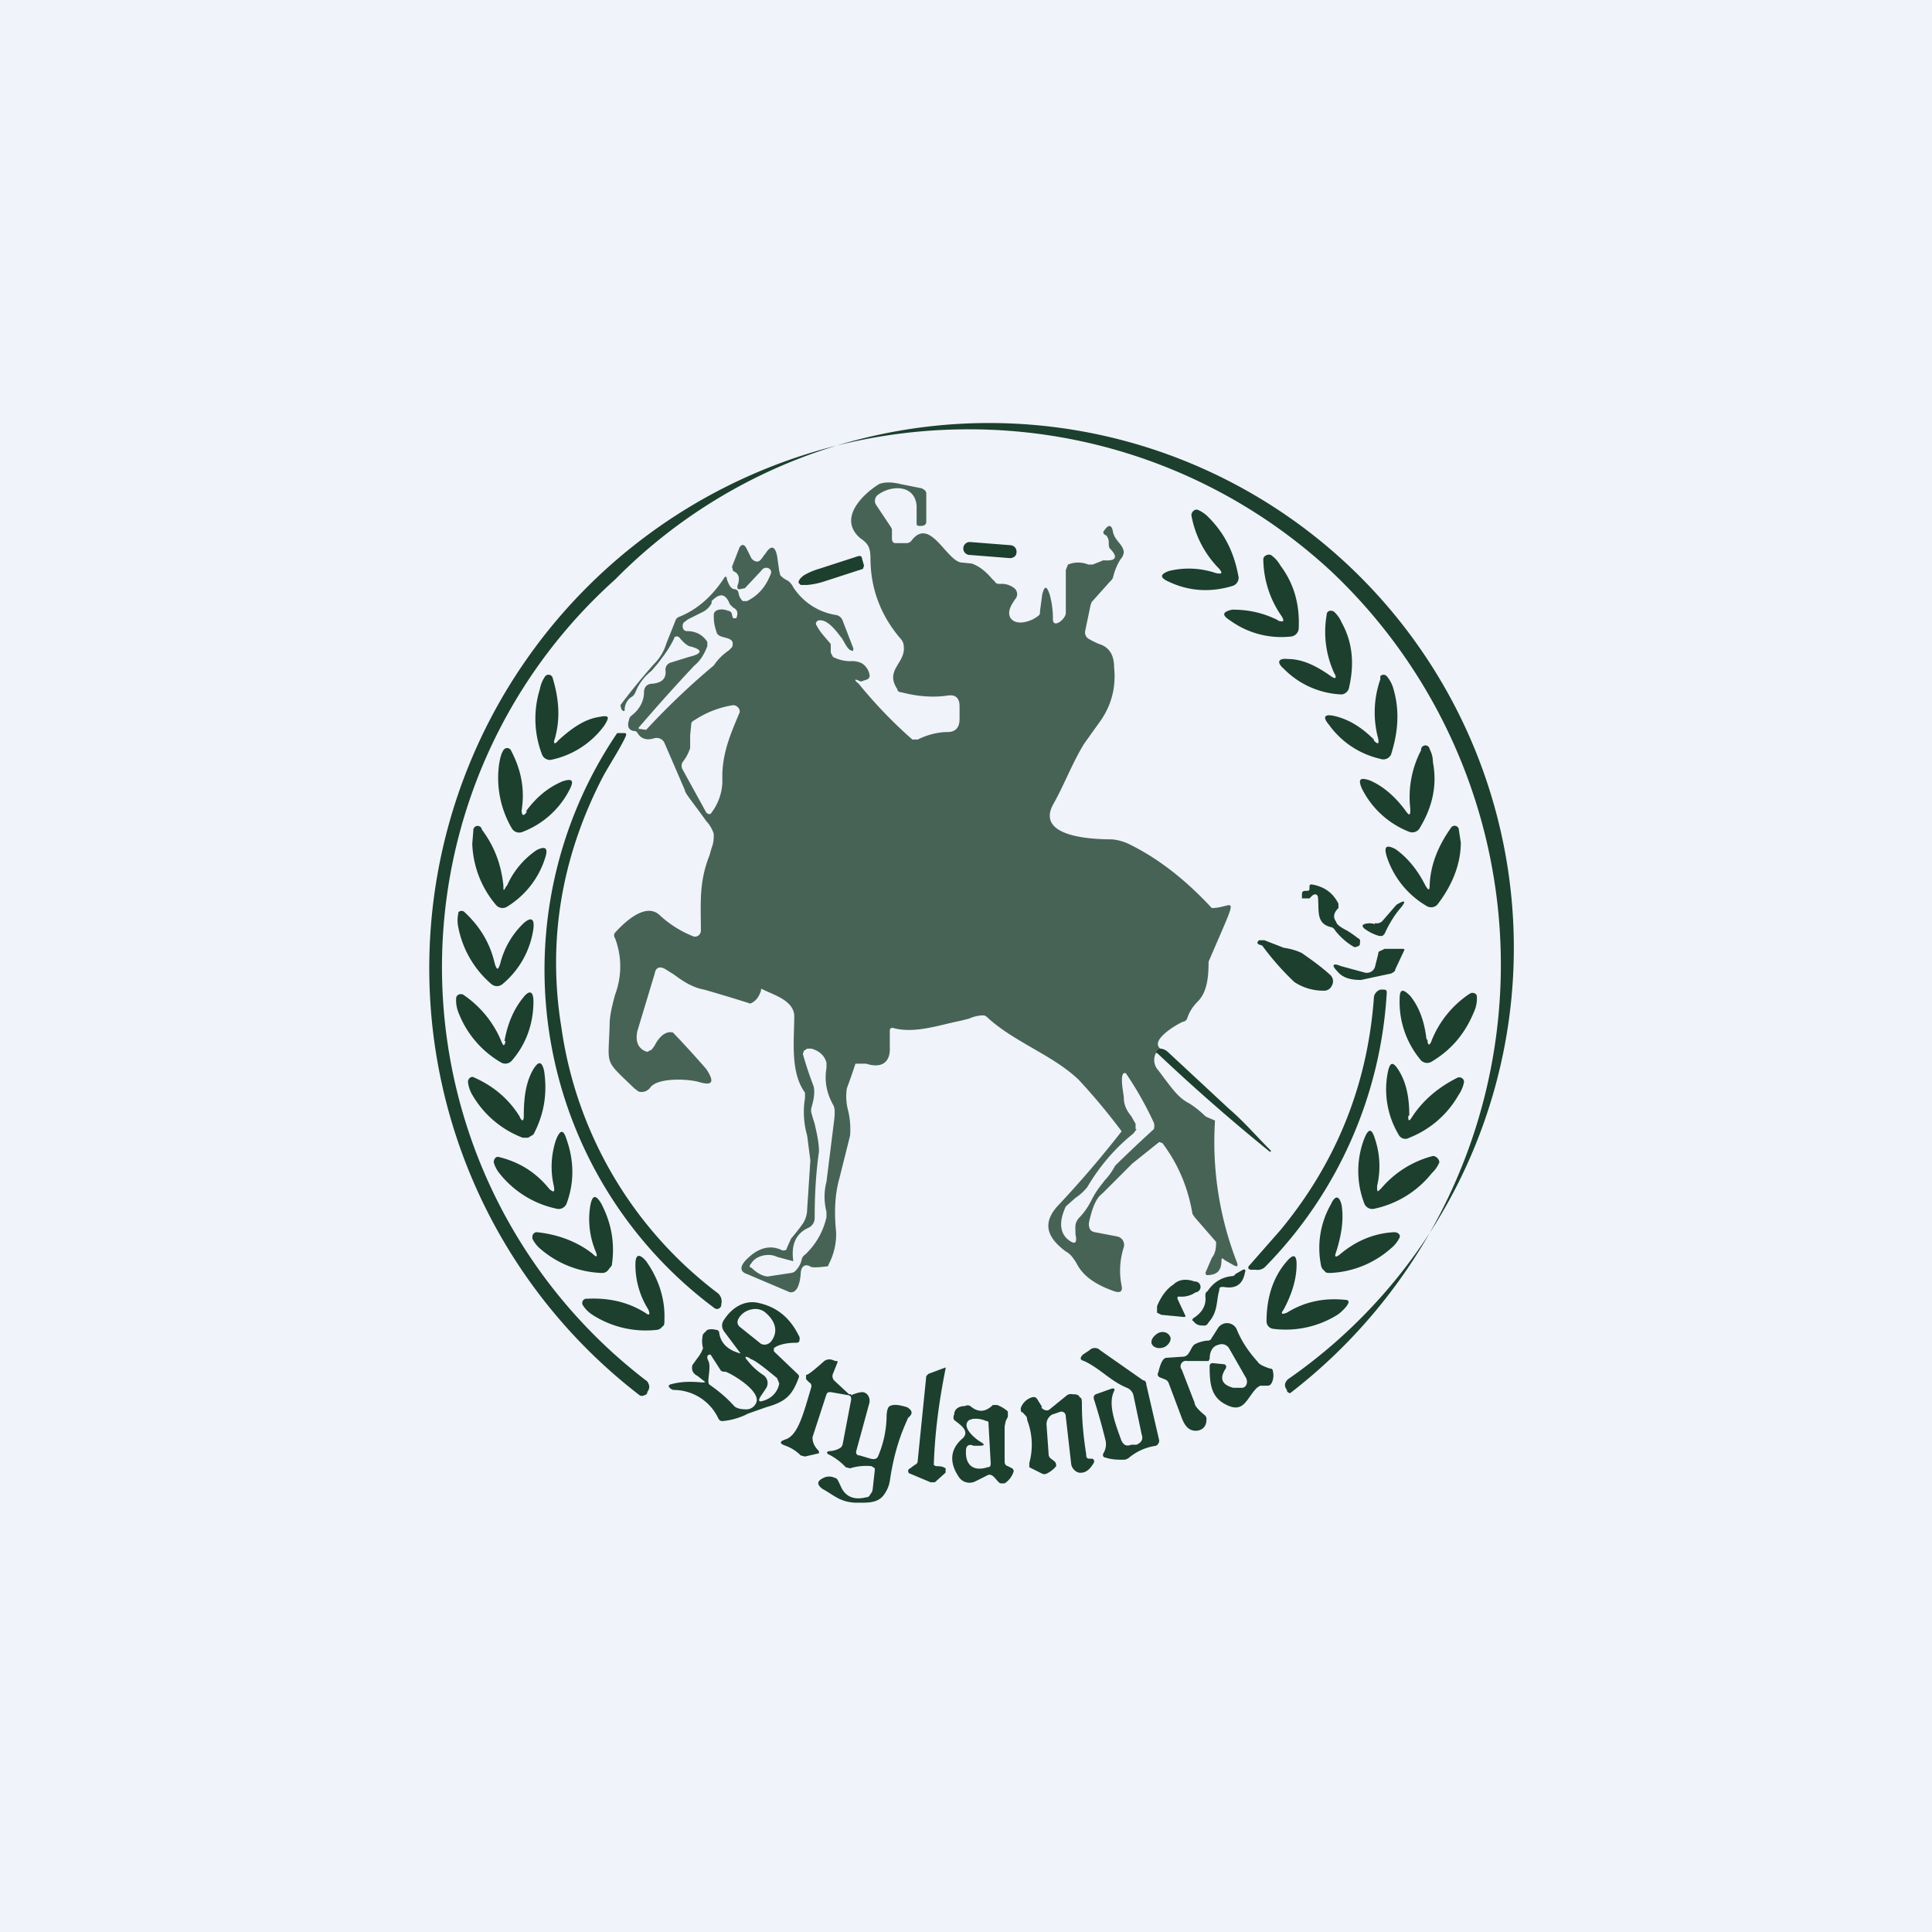 <!-- by TradingView --><svg width="18" height="18" viewBox="0 0 18 18" xmlns="http://www.w3.org/2000/svg"><path fill="#F0F3FA" d="M0 0h18v18H0z"/><path d="M8.99 4a4.96 4.96 0 0 1 3.42 1.33 5.04 5.04 0 0 1-.39 7.65.04.04 0 0 1-.03-.02v-.01c-.03-.04-.02-.07.01-.1A4.89 4.89 0 1 0 5.73 5.4a4.85 4.85 0 0 0 .3 7.47c.02.03.03.06 0 .1v.01A.04.04 0 0 1 6 13a.04.04 0 0 1-.04 0A5.02 5.02 0 0 1 9 4Z" fill="#1D3F2E"/><path d="M11.33 5.34c.06.01.06 0 .03-.04a.94.94 0 0 1-.26-.5c0-.03.03-.06.06-.05a.3.3 0 0 1 .1.07c.15.15.24.33.28.56a.08.08 0 0 1-.06.08c-.2.06-.4.05-.59-.04-.09-.04-.08-.07 0-.1a.78.78 0 0 1 .44.02ZM9.42 5.08l-.38-.03a.06.06 0 0 0-.01.12l.38.03c.03 0 .06-.02.06-.05a.06.06 0 0 0-.05-.07ZM11.9 5.78c.06.02.07.01.04-.04a.94.94 0 0 1-.17-.53c0-.03.04-.05.07-.04a.3.3 0 0 1 .09.1c.12.16.18.35.17.58a.08.08 0 0 1-.07.08.81.81 0 0 1-.57-.15c-.08-.05-.07-.08.02-.1.13 0 .27.02.43.1ZM8.05 5.27l-.01.03-.37.12a.74.74 0 0 1-.15.03h-.06l-.02-.02c0-.02.01-.04.05-.07a.6.6 0 0 1 .14-.06L8 5.18c.01 0 .03 0 .03.02l.02.07ZM12.4 6.3c.04.03.06.02.03-.03a.92.92 0 0 1-.07-.54c0-.04.04-.05.07-.03a.3.3 0 0 1 .07.1c.1.18.12.38.07.6a.08.08 0 0 1-.07.07.8.8 0 0 1-.54-.24c-.07-.06-.05-.1.04-.09.13 0 .26.06.4.16ZM5.2 6.9c.13-.12.25-.2.38-.22.1-.02.1 0 .05.08a.82.82 0 0 1-.5.32.08.08 0 0 1-.08-.05.93.93 0 0 1-.02-.61.3.3 0 0 1 .05-.12.04.04 0 0 1 .07.02c.06.2.07.38.02.56-.02.05 0 .06.03.02ZM12.8 6.9c.04.04.05.03.04-.02a.93.93 0 0 1 .02-.55V6.3a.04.04 0 0 1 .06 0 .3.3 0 0 1 .06.11c.06.2.05.4-.02.62a.08.08 0 0 1-.1.04.81.81 0 0 1-.48-.32c-.06-.07-.04-.1.05-.08.13.03.25.1.37.22ZM5.75 6.83h.06c.02 0 .03 0 .02.03-.06.13-.17.29-.23.41-.37.73-.5 1.5-.37 2.3a3.76 3.76 0 0 0 1.46 2.48.1.1 0 0 1 .03.1v.01a.04.04 0 0 1-.02.03.04.04 0 0 1-.04 0 3.93 3.93 0 0 1-.91-5.36ZM4.9 7.56c.1-.14.22-.23.34-.28.09-.03.11-.01.07.07a.82.82 0 0 1-.44.4.08.08 0 0 1-.1-.03.93.93 0 0 1-.12-.6c.01-.06.02-.1.04-.13a.04.04 0 0 1 .07 0c.1.19.13.37.1.56 0 .05.02.06.05.01ZM13.1 7.56c.03.04.04.04.04-.02a.94.94 0 0 1 .1-.55.04.04 0 0 1 .08-.01c.01.02.03.06.03.12.04.21 0 .41-.12.61a.08.08 0 0 1-.1.04.83.83 0 0 1-.44-.4c-.04-.09-.02-.11.07-.08.12.05.24.15.34.29ZM13.28 8.25c.03.05.04.05.04-.01.01-.19.08-.36.2-.53a.04.04 0 0 1 .07.01l.02.13c0 .2-.08.4-.22.58a.08.08 0 0 1-.1.01.83.83 0 0 1-.37-.46c-.03-.1 0-.11.08-.07.1.07.2.18.28.34ZM4.72 8.26A.78.78 0 0 1 5 7.92c.08-.04.11-.02.08.07a.82.82 0 0 1-.36.46.08.08 0 0 1-.1-.02.93.93 0 0 1-.22-.57l.01-.12a.04.04 0 0 1 .08-.01c.12.16.18.33.2.52 0 .05 0 .06.03 0ZM12.2 8.28v-.01c0-.02 0-.03.02-.03.12.02.2.08.25.18v.04c-.05.05-.05.09-.02.13 0 .02.04.05.1.08a.9.9 0 0 1 .1.07.03.03 0 0 1 .02.04v.02a.04.04 0 0 1-.03.02.03.03 0 0 1-.03 0 .62.62 0 0 1-.17-.15.07.07 0 0 0-.03-.03c-.15-.03-.12-.15-.13-.27 0-.04-.03-.05-.06-.02l-.02.02h-.07v-.03c0-.02 0-.04.03-.04s.04 0 .04-.02ZM12.81 8.6a.07.07 0 0 0 .07-.02l.13-.15c.08-.05.1-.04.03.04-.05.06-.1.14-.14.23l-.02.02h-.03a.41.41 0 0 1-.14-.07c-.02-.02-.02-.03 0-.04a.16.16 0 0 1 .1 0ZM4.66 8.98a.78.78 0 0 1 .22-.38c.07-.06.1-.04.09.05a.82.82 0 0 1-.29.52.08.08 0 0 1-.1 0 .93.93 0 0 1-.31-.53.3.3 0 0 1 0-.13V8.5a.04.04 0 0 1 .06 0c.15.14.24.3.28.48.02.06.03.06.05 0ZM11.76 8.81l-.03-.01c-.02-.01-.02-.02 0-.04h.05l.18.07c.07.01.13.03.17.05.07.05.16.11.26.2a.08.08 0 0 1 .02.1.08.08 0 0 1-.08.05.49.49 0 0 1-.27-.08 2.48 2.48 0 0 1-.3-.34ZM12.71 9.06a.08.08 0 0 0 .1-.05l.03-.12c0-.02.01-.03.02-.03l.04-.02h.16c.02 0 .03 0 .02.02l-.08.17c0 .02-.02.03-.04.04l-.28.06c-.1 0-.17-.02-.22-.08-.06-.06-.04-.08.03-.05l.22.06ZM11.7 11.83h-.04c-.03 0-.04-.02-.02-.04l.29-.33c.52-.63.81-1.35.87-2.16 0-.04.03-.07.06-.08h.02c.03 0 .04 0 .04.03a3.97 3.97 0 0 1-1.13 2.55.1.1 0 0 1-.09.03Z" fill="#1D3F2E"/><path d="M4.7 9.7c.03-.17.09-.3.17-.4.06-.08.1-.07.1.03 0 .21-.07.4-.2.55a.08.08 0 0 1-.1.02.92.92 0 0 1-.4-.47.3.3 0 0 1-.02-.13c0-.03.04-.05.07-.03.16.11.28.26.35.43.02.05.03.05.04 0ZM13.3 9.69c0 .05.02.06.04 0a.94.94 0 0 1 .35-.43l.02-.01c.03 0 .05.01.05.04a.3.3 0 0 1-.02.12c-.08.2-.2.36-.4.48a.08.08 0 0 1-.1-.01.84.84 0 0 1-.2-.57c0-.1.03-.1.1-.03.08.1.13.23.15.4ZM10.77 9.81c0-.02.01-.04.04-.04s.06.02.07.03l.57.53c.14.12.25.25.39.39v.01h-.01a18.11 18.11 0 0 1-1.05-.92ZM4.88 10.4c0-.18.02-.32.09-.44.05-.08.08-.07.1.02.03.21 0 .4-.1.59l-.05.03h-.05a.92.92 0 0 1-.47-.4.3.3 0 0 1-.04-.12c0-.03.03-.06.06-.04.18.08.32.2.42.36.02.05.04.05.04 0ZM13.12 10.4c0 .05.01.05.04 0 .1-.15.24-.27.42-.36.03-.01.06.01.06.04a.3.3 0 0 1-.05.12.91.91 0 0 1-.46.4.07.07 0 0 1-.1-.03.82.82 0 0 1-.1-.58c.02-.1.05-.1.1-.02.07.11.1.25.1.42ZM12.83 11.05c0 .06 0 .06.04.02a.94.94 0 0 1 .48-.3c.03 0 .06.03.06.06a.3.3 0 0 1-.07.1.93.93 0 0 1-.53.33.08.08 0 0 1-.1-.05.84.84 0 0 1 0-.6c.04-.1.07-.1.1 0a.8.8 0 0 1 .02.44ZM5.16 11.05a.79.79 0 0 1 .02-.43c.04-.1.07-.1.1 0 .07.2.07.4 0 .59a.08.08 0 0 1-.1.05.92.92 0 0 1-.52-.32.3.3 0 0 1-.06-.11c0-.03.02-.06.05-.05.2.05.35.15.47.3.04.03.05.03.04-.03ZM5.55 11.66a.78.78 0 0 1-.05-.43c.02-.1.05-.1.1-.02.1.19.13.38.1.58l-.04.05a.07.07 0 0 1-.05.02.92.92 0 0 1-.57-.22.3.3 0 0 1-.08-.1v-.02c0-.02.02-.04.04-.04.2.02.38.09.52.2.04.04.05.03.03-.02ZM12.45 11.66c-.02.05-.01.06.03.03.14-.12.31-.2.51-.21.03 0 .06.02.05.05a.3.3 0 0 1-.08.1.91.91 0 0 1-.57.23c-.02 0-.04 0-.05-.02a.08.08 0 0 1-.03-.04.82.82 0 0 1 .09-.58c.04-.09.08-.08.1.01.02.13 0 .27-.05.43ZM6.04 12.2a.78.78 0 0 1-.12-.42c0-.1.04-.1.1-.03.12.17.18.36.17.56 0 .02 0 .04-.02.05a.07.07 0 0 1-.05.03.92.92 0 0 1-.6-.14.3.3 0 0 1-.09-.09.04.04 0 0 1 .04-.06c.2-.01.38.03.54.13.04.03.05.02.03-.03ZM11.96 12.2c-.03.04-.02.05.03.03.16-.1.34-.14.54-.12.1 0-.05.13-.07.14a.91.91 0 0 1-.6.13.07.07 0 0 1-.06-.07c0-.2.05-.4.19-.56.06-.07.09-.06.09.03 0 .13-.04.27-.12.42ZM11.36 12.02c-.03.1-.01.2-.1.3a.06.06 0 0 1-.03.03c-.05 0-.08 0-.11-.04-.02-.01-.01-.02 0-.03.08-.05.12-.12.11-.2 0-.02 0-.04.02-.05.06-.09.14-.13.22-.14.01 0 .03 0 .04-.02l.07-.04a.02.02 0 0 1 .02 0 .02.02 0 0 1 0 .02c-.02.12-.09.16-.2.14-.03 0-.04 0-.04.03ZM10.97 12.1l.07.15c.01.02 0 .02-.01.02l-.21-.02-.04-.02v-.06c.04-.1.1-.17.15-.2.05-.05.12-.06.2-.03a.05.05 0 0 1 .01.1.23.23 0 0 1-.15.04c-.02 0-.02 0-.02.02ZM11.42 12.75c-.06.09-.04.15.07.18h.08c.04 0 .06-.05.04-.09l-.16-.28a.08.08 0 0 0-.1-.03c-.05.01-.08.06-.08.13l-.01.02h-.2a.05.05 0 0 0-.05.08l.12.31c0 .03.04.07.1.12a.05.05 0 0 1 .01.04c0 .06-.04.1-.1.1-.06 0-.1-.04-.13-.12l-.12-.32a.06.06 0 0 0-.04-.04l-.05-.02c-.01-.01-.02-.02-.01-.04.01-.03.03-.14.08-.14l.15-.01c.07 0 .07-.1.12-.12a.32.32 0 0 1 .11-.03.04.04 0 0 0 .03-.01l.07-.11a.1.1 0 0 1 .17.01c.04.1.1.2.2.31.01.02.05.04.11.06.02 0 .03.01.03.03.01.04 0 .08-.01.1-.01.02-.02.03-.04.03h-.07l-.03.02c-.1.1-.12.25-.3.15-.13-.07-.14-.2-.14-.35 0-.02.01-.03.03-.03l.1.01c.02 0 .03.02.02.04ZM10.85 12.55c.04-.02.07-.07.05-.1-.02-.04-.07-.05-.11-.03-.05.03-.07.07-.06.1.02.04.07.05.12.03ZM10.64 13.38l-.08-.38a.1.1 0 0 0-.06-.07c-.15-.06-.25-.18-.4-.25-.04-.01-.04-.03-.01-.06l.06-.04a.07.07 0 0 1 .1 0l.4.28c.02 0 .03.02.03.04l.12.52c0 .02-.01.04-.03.05a.5.5 0 0 0-.25.11.08.08 0 0 1-.05.02c-.05 0-.11 0-.17-.02-.02 0-.03-.02-.02-.04a.16.16 0 0 0 .02-.12 5.66 5.66 0 0 0-.11-.39c0-.02 0-.03.02-.04l.14-.05c.03-.01.04 0 .03.02-.06.12.01.3.06.44.02.06.05.08.1.06h.05c.04-.02.06-.04.05-.09ZM7.93 13a.3.3 0 0 1 .1-.03c.05 0 .08.05.07.1l-.12.44c-.01.03 0 .05.03.05l.1.03c.04.01.06 0 .07-.02a.99.99 0 0 0 .08-.36c0-.06.01-.1.03-.11.04-.02.09-.01.16.01.05.03.06.06.01.1l-.03.07c-.06.14-.11.31-.14.52a.3.3 0 0 1-.05.12c-.06.09-.16.08-.28.08-.14-.01-.19-.07-.3-.13-.05-.04-.05-.07.01-.1a.12.12 0 0 1 .11 0c.02 0 .03.03.05.07.04.1.12.14.24.11.02 0 .03-.01.04-.03a.08.08 0 0 0 .02-.04l.02-.18v-.02l-.03-.02a.5.5 0 0 0-.2.02l-.04-.01a.57.57 0 0 0-.16-.12c-.02-.01-.02-.02 0-.03.05 0 .1-.02.12-.04l.01-.02.08-.42c0-.02 0-.03-.02-.04l-.17-.03c-.02 0-.03 0-.04.02l-.13.4c0 .04.01.08.06.13v.02l-.13.03-.04-.01a.38.38 0 0 0-.14-.09c-.06-.02-.06-.04 0-.06.12-.04.17-.26.24-.49 0-.01 0-.03-.02-.04l-.03-.03v-.04c.02 0 .08-.05.17-.13.03-.02.06-.02.1 0 .02 0 .03 0 .02.02l-.04.1a.06.06 0 0 0 .01.06l.14.13h.02ZM8.72 13.66c.03 0 .06 0 .09.02v.04l-.1.09h-.04l-.19-.08c-.02 0-.03-.04 0-.05l.04-.03c.02-.01.03-.02.03-.04l.08-.79.02-.02.16-.06v.01c-.06.3-.1.59-.11.9l.02.01ZM9.7 13.11c.02.03.06.04.08.02l.16-.13a.06.06 0 0 1 .05-.01c.03 0 .06 0 .07.03.02 0 .02.03.02.08 0 .11.01.26.04.45 0 .02 0 .04.03.04h.02c.02 0 .03.02.02.04-.03.05-.07.1-.14.09a.1.1 0 0 1-.07-.08l-.05-.44c0-.04-.03-.06-.07-.04l-.06.02c-.03.02-.05.05-.05.09l.02.28c0 .05.07.05.07.1v.01a.26.26 0 0 1-.09.07.05.05 0 0 1-.04 0l-.12-.06v-.04a.64.64 0 0 0-.02-.4c0-.04-.02-.04-.04-.07-.02 0-.02-.02-.02-.04a.16.16 0 0 1 .1-.1c.03-.01.04 0 .05.01l.05.08Z" fill="#1D3F2E"/><path fill-rule="evenodd" d="M10.77 9.81c0-.02.01-.04.04-.04-.1-.08.16-.23.21-.25a.05.05 0 0 0 .04-.03c.02-.06.05-.11.1-.16.09-.09.1-.24.1-.37.3-.7.24-.5.03-.5-.25-.27-.51-.47-.78-.6a.47.47 0 0 0-.15-.04c-.18 0-.73-.02-.54-.34.1-.18.17-.37.28-.55l.15-.21c.1-.14.15-.31.13-.5 0-.11-.04-.19-.14-.22a.75.75 0 0 1-.1-.05.07.07 0 0 1-.03-.07l.05-.24.01-.03.17-.19a.1.1 0 0 0 .03-.04.54.54 0 0 1 .07-.17c.02-.02.03-.05.03-.07-.01-.07-.08-.1-.1-.18-.01-.07-.04-.08-.08-.02-.02.02-.01.04.02.05l.01.02c.02.03 0 .07.02.1.08.08.06.12-.06.11l-.1.04h-.04a.25.25 0 0 0-.19 0l-.02.05v.4c0 .06-.12.15-.12.06a.86.86 0 0 0-.03-.23c-.03-.09-.05-.08-.07 0l-.02.15c0 .02 0 .04-.02.05-.06.05-.21.1-.26.01-.02-.05 0-.1.05-.17a.07.07 0 0 0-.01-.1.19.19 0 0 0-.13-.04c-.02 0-.04 0-.05-.02l-.03-.03c-.05-.06-.12-.12-.19-.14l-.1-.01c-.14-.03-.29-.43-.46-.2a.06.06 0 0 1-.04.02h-.11c-.02 0-.03-.02-.03-.04v-.09l-.01-.02-.14-.21a.07.07 0 0 1 .02-.09c.12-.09.34-.1.36.1v.16c0 .02 0 .03.03.03.02 0 .06 0 .06-.04v-.27l-.01-.02-.03-.02-.2-.04c-.08-.02-.15-.02-.2 0-.16.1-.38.32-.18.5.07.05.1.08.1.19 0 .29.1.54.28.75.02.02.03.05.03.07.02.16-.18.22-.06.4 0 .02.02.03.04.03.15.04.3.05.43.03.07-.01.11.02.11.1v.12c0 .08-.04.12-.11.12-.1 0-.2.03-.28.07H8.5a4.35 4.35 0 0 1-.5-.52c-.05-.04-.04-.05.02-.02l.06-.02a.04.04 0 0 0 .02-.05.16.16 0 0 0-.07-.1.2.2 0 0 0-.1-.02.35.35 0 0 1-.17-.04l-.02-.04V6c-.05-.06-.1-.11-.13-.17-.02-.02 0-.05.02-.05.07-.01.14.07.2.15.03.03.06.12.1.13.02.01.02 0 .02-.02l-.1-.26a.08.08 0 0 0-.06-.05.58.58 0 0 1-.4-.26.16.16 0 0 0-.05-.06.22.22 0 0 1-.07-.05l-.01-.04-.02-.14c-.02-.1-.06-.1-.11-.02-.03.03-.05.1-.11.06A.07.07 0 0 1 7 5.2l-.05-.1c-.02-.03-.04-.03-.06 0l-.07.18.01.04c.05.02.07.06.04.14 0 .02 0 .03.02.03l.05-.01.15-.16c.02-.03.05-.04.08-.02a.04.04 0 0 1 .01.05c-.04.1-.1.19-.22.25h-.04a.13.13 0 0 1-.04-.08.04.04 0 0 0-.03-.03c-.04 0-.06-.04-.08-.1a.01.01 0 0 0-.02-.01c-.11.17-.25.3-.43.37a.06.06 0 0 0-.03.04l-.08.2a.46.46 0 0 1-.12.2 6.2 6.2 0 0 0-.31.38l.01.04c.02.02.03.02.03 0 0-.05.03-.1.07-.12a.1.1 0 0 0 .03-.04c.04-.1.1-.16.15-.2l.06-.07c.06-.08.1-.13.15-.23 0-.02.03-.03.05-.01.04.05.07.07.09.08.13.03.13.07 0 .1l-.16.05a.08.08 0 0 0-.04.02.07.07 0 0 0-.02.05c.01.08-.03.12-.12.13-.05 0-.08.03-.08.08 0 .08-.04.16-.12.22a.06.06 0 0 0-.02.04c-.02.06 0 .09.04.1.01 0 .03 0 .04.02.03.05.08.07.15.05a.08.08 0 0 1 .1.04l.19.44c0 .03.08.12.2.29a.3.3 0 0 1 .07.12c0 .04 0 .08-.02.13l-.02.07c-.1.25-.08.45-.08.7 0 .04-.04.07-.08.05a1 1 0 0 1-.3-.19c-.13-.13-.33.06-.42.16a.04.04 0 0 0 0 .05c.06.16.07.34 0 .53-.03.11-.05.2-.05.27-.01.4-.06.32.23.6l.04.03a.1.1 0 0 0 .11-.04c.07-.09.34-.08.45-.05.13.04.15 0 .07-.12a9.41 9.41 0 0 0-.31-.34c-.08-.02-.14.06-.17.12a.45.45 0 0 1-.03.04l-.04.02c-.1-.03-.11-.12-.09-.2l.16-.53c.01-.06.05-.07.1-.04l.08.05c.08.06.17.12.28.14a15.28 15.28 0 0 1 .43.13c.05-.02.08-.06.1-.12 0-.02 0-.02.02-.01.1.05.28.1.29.24 0 .23-.04.53.1.72v.05a.8.8 0 0 0 .02.35l.03.23-.03.46c0 .05-.02.1-.04.13a1.92 1.92 0 0 1-.11.14l-.04.09c0 .02-.02.02-.04.02-.12-.06-.24-.02-.35.1-.05.06-.04.1.02.12l.4.17h.01c.05 0 .08-.06.09-.17 0-.07.04-.1.09-.07.01.01.06.01.14 0 .01 0 .03 0 .03-.02a.6.6 0 0 0 .07-.3c-.02-.19-.01-.36.03-.5l.1-.4a.74.74 0 0 0-.02-.24.5.5 0 0 1-.01-.2 6.01 6.01 0 0 0 .08-.23h.1c.12.04.23.01.22-.16V9.6c0-.02.02-.03.04-.02.2.05.42-.03.62-.07l.08-.02a.33.33 0 0 1 .12-.03c.02 0 .03 0 .05.02.25.23.61.35.85.58a5.87 5.87 0 0 1 .4.48 9.81 9.81 0 0 1-.6.7c-.15.17-.08.3.08.42.04.02.07.06.1.11.06.12.18.2.35.26.06.02.08 0 .07-.05a.71.71 0 0 1 .02-.36.08.08 0 0 0-.06-.1l-.21-.04c-.06-.01-.06-.07-.05-.11.02-.08.05-.2.12-.25l.13-.13.15-.15.25-.2.03.01c.15.2.24.42.28.66l.02.03.2.23c0 .04 0 .1-.04.15l-.06.14.01.02c.1 0 .14-.04.14-.14 0-.02.01-.02.03 0l.07.04c.05.03.06.02.04-.03a3.09 3.09 0 0 1-.2-1.31l-.07-.03a.08.08 0 0 1-.03-.02.89.89 0 0 0-.14-.11c-.1-.05-.16-.14-.23-.23a3.75 3.75 0 0 0-.06-.08.14.14 0 0 1-.02-.16ZM6.83 5.66c.04.02.05.05.03.1h-.03l-.01-.03a.04.04 0 0 0-.04-.04c-.04-.02-.13-.02-.13.04 0 .04 0 .09.03.17.03.06.18.02.14.13l-.03.03a.51.51 0 0 0-.14.14 6.74 6.74 0 0 0-.63.6l-.07-.01v-.01a16.44 16.44 0 0 1 .52-.58c.05-.04.09-.1.12-.18v-.04c-.04-.06-.1-.1-.19-.1-.04 0-.05-.05-.03-.08l.04-.03.14-.07a.19.19 0 0 0 .08-.08V5.6c.08-.08.13-.07.17.03l.03.03ZM6.36 7.1c.04-.05.06-.1.07-.13v-.12l.01-.1c0-.02.01-.03.03-.04a.9.9 0 0 1 .36-.14c.04 0 .07.04.06.07-.08.19-.15.35-.16.56v.09a.5.5 0 0 1-.1.28c-.01.02-.03.02-.05 0l-.22-.4a.07.07 0 0 1 0-.07Zm1.03 4.64c-.02-.15.03-.25.14-.3a.1.1 0 0 0 .06-.09c0-.2.01-.41.04-.62 0-.09-.02-.17-.04-.26a1.77 1.77 0 0 1-.03-.1.1.1 0 0 1 0-.05c.03-.1.03-.16.02-.2a3.52 3.52 0 0 1-.1-.3l.01-.03.03-.02h.04c.07.02.12.06.14.13v.05c-.02.12 0 .23.06.34.02.03.02.08.01.16l-.07.56a.56.56 0 0 0 0 .28v.05a.68.68 0 0 1-.2.35.07.07 0 0 0-.03.04.2.2 0 0 1-.05.1.07.07 0 0 1-.05.03l-.2.03c-.03.01-.1-.01-.17-.08-.02 0-.02-.02 0-.04.04-.07.16-.1.24-.06a10.73 10.73 0 0 0 .15.04Zm3.2-1.22-.03.04c-.15.12-.3.28-.43.5a.47.47 0 0 1-.11.1l-.09.08c-.06.13-.06.23.01.3.07.06.1.05.08-.04 0-.07-.01-.1.03-.15.05-.05.09-.11.12-.17.05-.1.1-.15.12-.18a.63.63 0 0 0 .1-.14 13.78 13.78 0 0 1 .36-.34.1.1 0 0 0 0-.06 3.2 3.2 0 0 0-.26-.46c-.07-.03-.02.2-.02.22 0 .08.03.13.07.18l.04.07v.05Z" fill="#1D3F2E" fill-opacity=".8"/><path fill-rule="evenodd" d="m6.55 12.86-.05-.04c-.04-.02-.06-.05-.05-.1l.05-.07a.29.29 0 0 0 .05-.09.25.25 0 0 1 0-.13l.04-.04a.14.14 0 0 1 .08 0c.01 0 .02 0 .03.02.01.1.08.17.2.2.01 0 .01 0 0 0l-.15-.2c-.03-.04-.03-.08 0-.12.08-.12.2-.18.32-.15.18.04.3.15.38.32 0 .03 0 .05-.03.05-.1 0-.17.02-.21.05v.03l.22.21c.01.01.02.02.01.04-.06.16-.12.22-.3.27l-.17.06a.64.64 0 0 1-.24.07c-.02 0-.03-.01-.04-.03a.46.46 0 0 0-.41-.26c-.02 0-.05-.02-.05-.04l.01-.01c.1-.03.2-.03.3-.02.03 0 .04 0 .01-.02Zm.06.04c.07.05.15.11.23.2.02.02.06.03.1.03a.1.1 0 0 0 .1-.05c.07-.11-.22-.28-.28-.3-.02 0-.04 0-.05-.02l-.09-.14c-.03 0-.04.02-.02.06.03.06-.02.2.01.22Zm.28-.54.2.16c.04.02.08 0 .1-.03.07-.1.02-.2-.07-.27A.15.15 0 0 0 7 12.2a.18.18 0 0 0-.11.07c-.02.03-.03.06 0 .09Zm.1.3c.04.01.13.08.25.18l.02.05a.2.2 0 0 1-.12.15c-.07.03-.09.02-.04-.05l.04-.06a.09.09 0 0 0-.03-.12.6.6 0 0 1-.15-.14c-.01-.01-.02-.02-.01-.03l.03.01ZM9.43 13.68l-.04-.02a.04.04 0 0 1-.03-.04v-.33l.01-.05.02-.04v-.05a.32.32 0 0 0-.1-.06h-.04c-.07.07-.14.07-.21.01a.05.05 0 0 0-.05 0c-.06 0-.1.03-.1.08a.05.05 0 0 0 0 .05c.05.04.15.1.08.17-.12.1-.13.23-.03.37a.12.12 0 0 0 .15.03l.1-.05c.06-.04.09.05.13.07h.04a.2.2 0 0 0 .08-.1c.01-.02 0-.03-.01-.04Zm-.3-.25c.05.03.05.04-.02.04h-.04c-.04-.02-.07 0-.07.04-.01.15.08.2.2.16.03 0 .03-.02.03-.04l-.02-.36c0-.02 0-.03-.02-.03a.24.24 0 0 0-.13-.02l-.03.01c-.08.06.05.17.1.2Z" fill="#1D3F2E"/></svg>